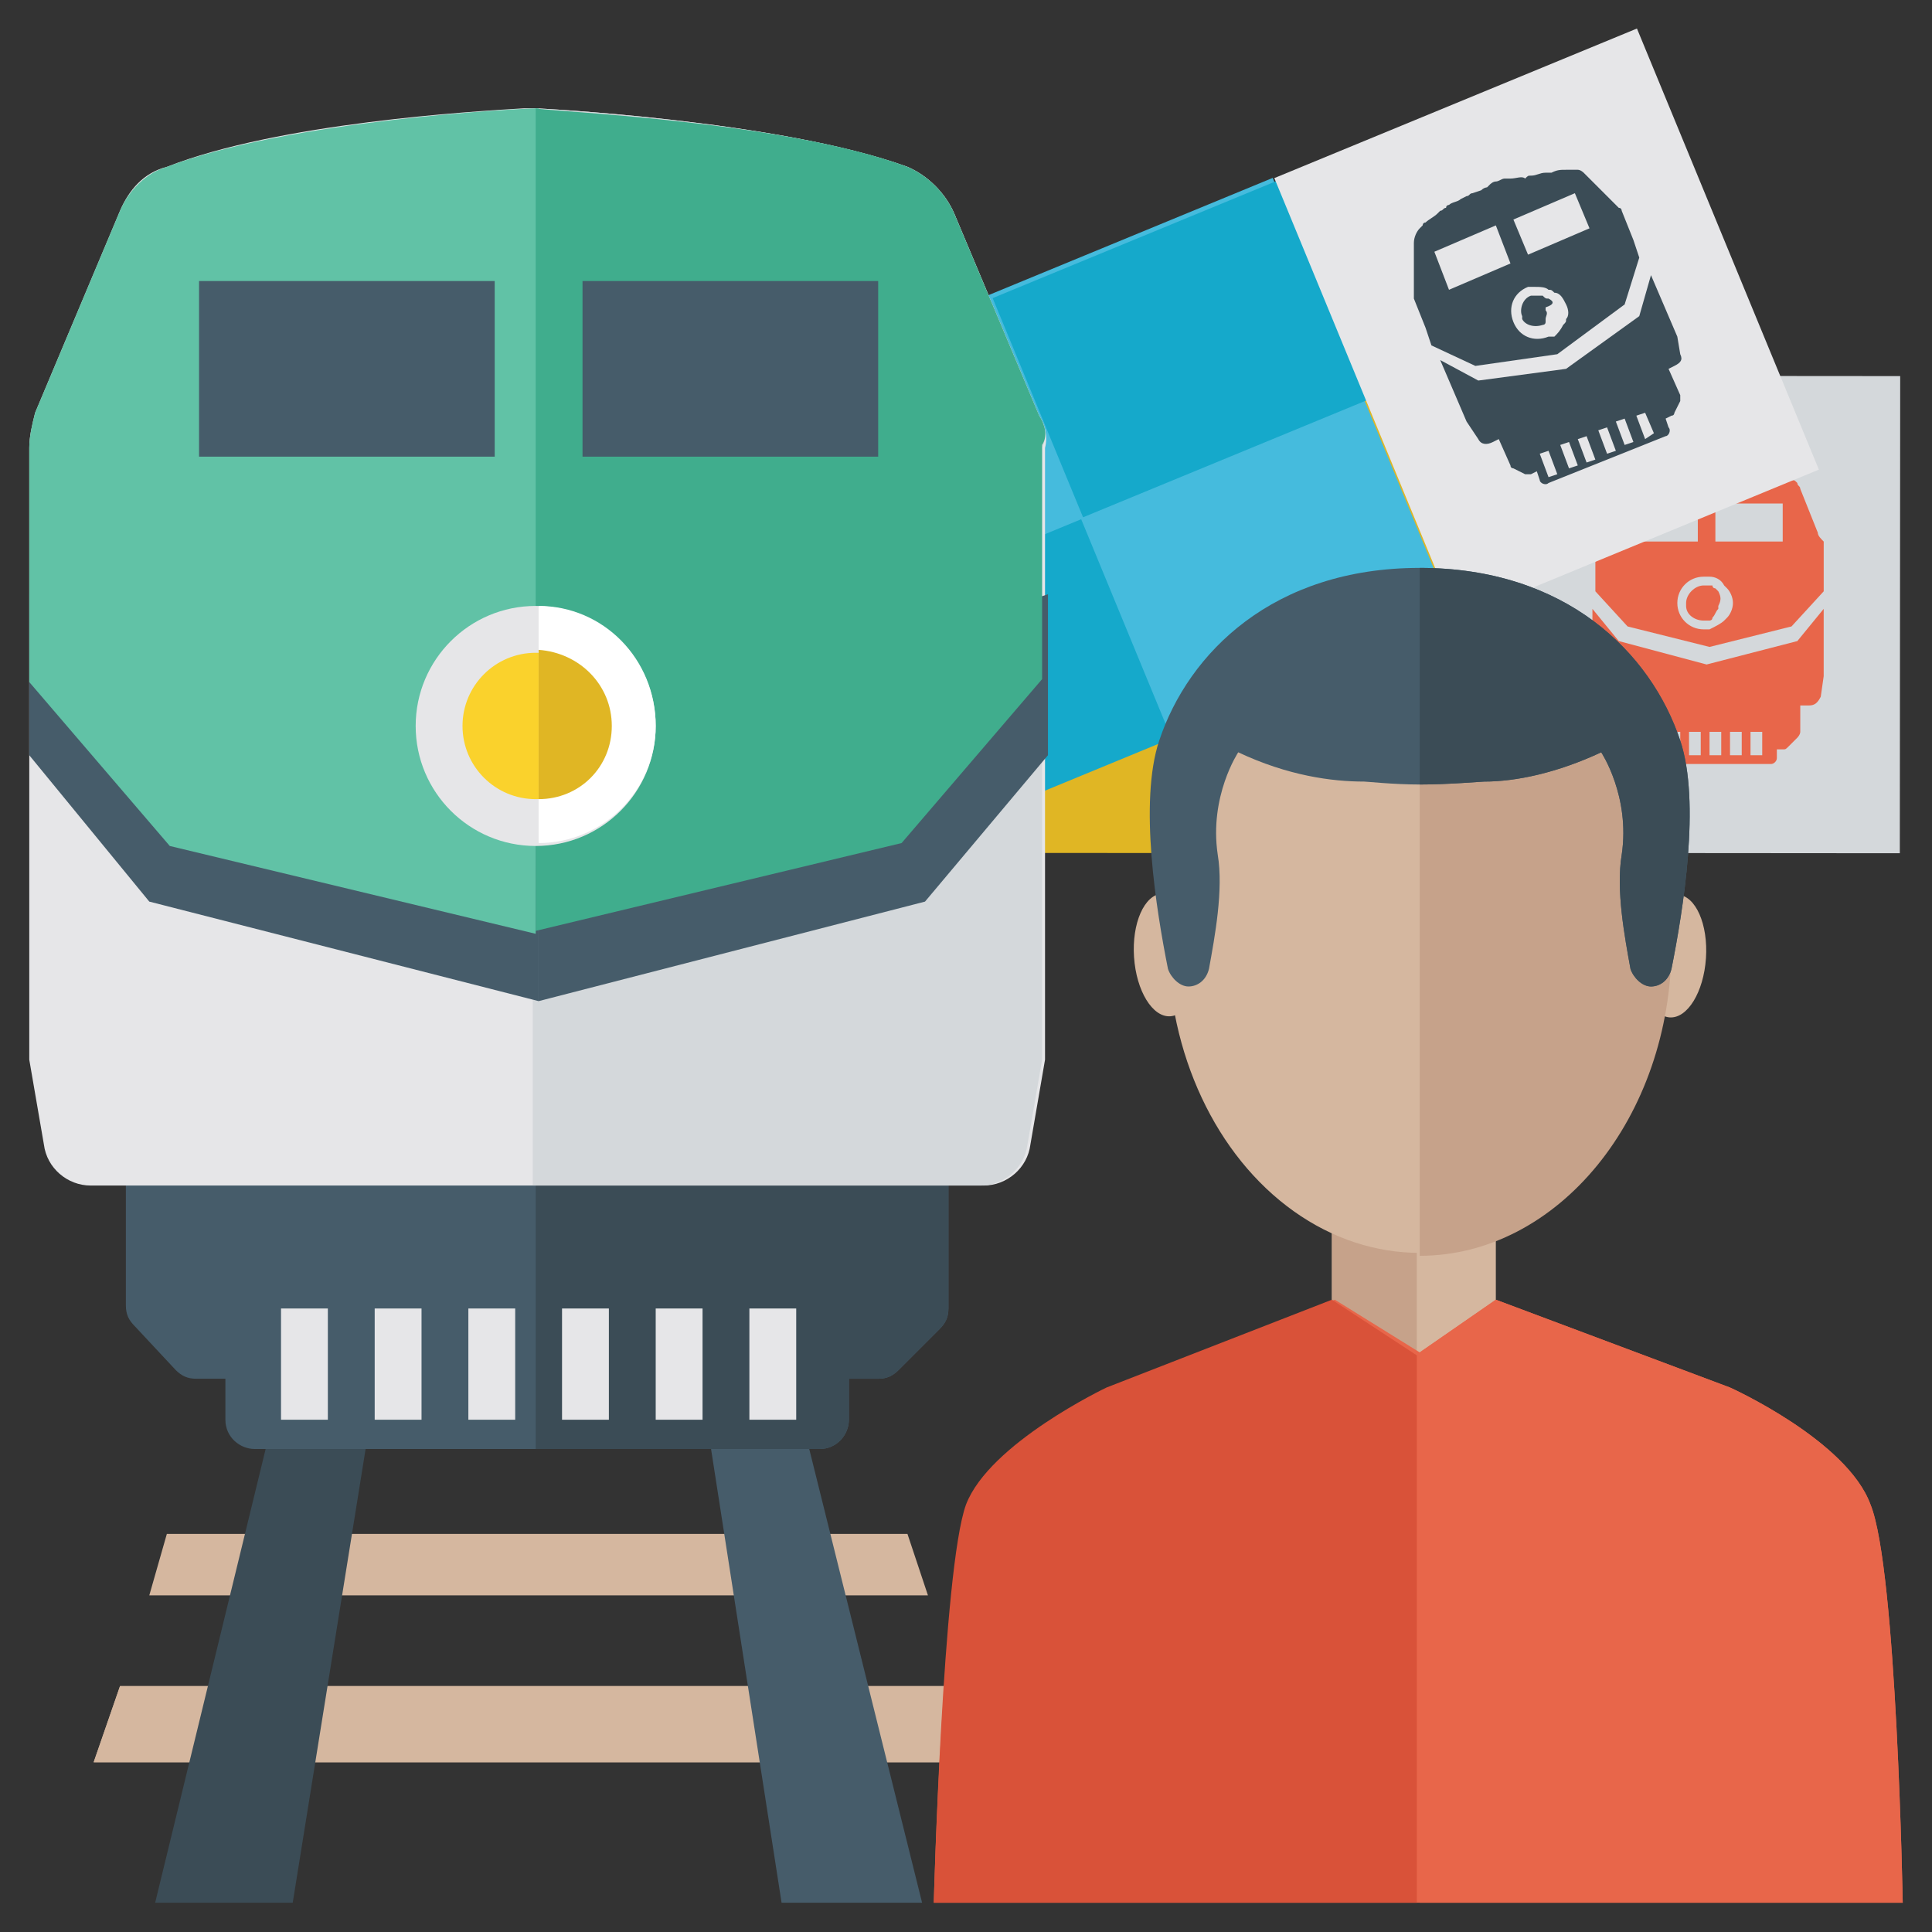 <svg xmlns="http://www.w3.org/2000/svg" enable-background="new 0 0 66 66" viewBox="0 0 66 66" id="train-travel">
  <rect x="0" y="0" width="66" height="66" fill="#333333" stroke="none"/>
  <rect width="16.3" height="20.8" x="33" y="10.6" fill="#FAD22C" transform="rotate(-89.955 41.155 20.954)"></rect>
  <rect width="8.1" height="10.3" x="31.8" y="19.9" fill="#E0B624" transform="rotate(-89.955 35.918 25.02)"></rect>
  <rect width="8.1" height="10.5" x="42.2" y="11.7" fill="#E0B624" transform="rotate(-89.955 46.319 16.888)"></rect>
  <rect width="16.3" height="13.4" x="50.1" y="14.2" fill="#D4D8DB" transform="rotate(-89.955 58.275 20.968)"></rect>
  <path fill="#E8664A" d="M58.3,22.7L58.3,22.7l-3-0.8l-0.9-1.1l0,2.3l0.1,0.7c0,0.2,0.2,0.3,0.4,0.3l0.3,0l0,0.9
					c0,0.1,0,0.1,0.1,0.2l0.3,0.3c0,0,0.1,0.1,0.2,0.1l0.2,0l0,0.3c0,0.1,0.1,0.2,0.2,0.2l2.1,0l2.2,0c0.1,0,0.2-0.1,0.2-0.2l0-0.3
					l0.2,0c0.1,0,0.1,0,0.2-0.1l0.3-0.3c0,0,0.1-0.1,0.1-0.2l0-0.9l0.3,0c0.2,0,0.3-0.1,0.4-0.3l0.1-0.7l0-2.3l-0.9,1.1L58.3,22.7z
					 M56.7,25.8l-0.4,0l0-0.8l0.4,0L56.7,25.8z M57.4,25.8l-0.4,0l0-0.8l0.4,0L57.4,25.8z M58.1,25.8l-0.4,0l0-0.8l0.4,0L58.1,25.8z
					 M58.8,25.8l-0.4,0l0-0.8l0.4,0L58.8,25.8z M59.5,25.8l-0.4,0l0-0.8l0.4,0L59.5,25.8z M60.2,25.8l-0.4,0l0-0.8l0.4,0L60.2,25.8z
					"></path>
  <path fill="#E8664A" d="M62.1,18.2l-0.6-1.5c0-0.1-0.1-0.1-0.1-0.2c0,0,0,0,0,0c-0.1-0.1-0.1-0.1-0.2-0.1
					c-0.2-0.1-0.3-0.1-0.5-0.2c-0.1,0-0.1,0-0.2,0c-0.2,0-0.3-0.1-0.5-0.1c-0.1,0-0.1,0-0.2,0c-0.2,0-0.5-0.1-0.7-0.1
					c-0.1,0-0.1,0-0.2,0c0,0-0.1,0-0.1,0c-0.1,0-0.2,0-0.3,0c-0.1,0-0.2,0-0.2,0l0,0l0,0c0,0,0,0,0,0l-0.1,0c0,0-0.1,0-0.2,0l-0.3,0
					c-0.1,0-0.2,0-0.3,0l-0.2,0c-0.1,0-0.3,0-0.4,0.1c0,0-0.1,0-0.1,0c-0.1,0-0.1,0-0.2,0c-0.1,0-0.1,0-0.2,0
					c-0.2,0-0.3,0.1-0.4,0.1c-0.1,0-0.1,0-0.2,0.1c-0.1,0-0.1,0-0.2,0.1c-0.2,0.1-0.3,0.2-0.4,0.4l-0.6,1.5c0,0.1,0,0.2,0,0.2l0,1.1
					l0,0.6l1.1,1.2l2.8,0.7l0,0l0,0l0,0l0,0l0,0l2.8-0.7l1.1-1.2l0-0.6l0-1.1C62.2,18.4,62.1,18.3,62.1,18.2z M58.6,17.2l2.3,0
					l0,1.3l-2.3,0L58.6,17.2z M55.7,17.2l2.3,0l0,1.3l-2.3,0L55.7,17.2z M59.2,20.6c0,0.2-0.1,0.4-0.2,0.5c0,0-0.1,0.1-0.1,0.1
					c-0.1,0.1-0.3,0.2-0.5,0.3c0,0,0,0-0.1,0c0,0-0.1,0-0.1,0l0,0c-0.5,0-0.9-0.4-0.9-0.9l0,0c0-0.5,0.4-0.9,0.9-0.9l0,0
					c0,0,0.1,0,0.1,0c0,0,0,0,0.1,0c0.2,0,0.4,0.1,0.5,0.3c0,0,0.1,0.1,0.1,0.1C59.1,20.2,59.2,20.4,59.2,20.6
					C59.2,20.5,59.2,20.5,59.2,20.6z"></path>
  <path fill="#E8664A" d="M58.7,20.2C58.7,20.2,58.7,20.2,58.7,20.2c-0.1-0.1-0.1-0.1-0.1-0.1c0,0-0.1,0-0.1-0.1c0,0,0,0-0.1,0
					c-0.1,0-0.1,0-0.2,0l0,0c-0.3,0-0.6,0.3-0.6,0.6c0,0,0,0.1,0,0.1c0,0.3,0.3,0.5,0.6,0.5l0,0l0,0c0,0,0,0,0,0c0,0,0,0,0.1,0
					c0,0,0.1,0,0.1,0c0,0,0,0,0,0c0,0,0,0,0,0c0,0,0.1,0,0.1-0.1c0.1-0.1,0.1-0.2,0.2-0.3c0,0,0-0.1,0-0.1
					C58.8,20.5,58.8,20.4,58.7,20.2C58.7,20.3,58.7,20.2,58.7,20.2z"></path>
  <g>
    <rect width="16.3" height="20.8" x="28.9" y="7.2" fill="#45BBDD" transform="rotate(-112.415 37.003 17.615)"></rect>
    <rect width="8.1" height="10.3" x="29.6" y="18.2" fill="#15A9CB" transform="rotate(-112.415 33.716 23.375)"></rect>
    <rect width="8.1" height="10.5" x="36.1" y="6.7" fill="#15A9CB" transform="rotate(-112.415 40.221 11.885)"></rect>
    <rect width="16.3" height="13.4" x="44.7" y="4.4" fill="#E6E6E8" transform="rotate(-112.415 52.83 11.087)"></rect>
    <path fill="#3B4C56" d="M53.5,12.6L53.5,12.6l-3,0.4l-1.3-0.7l0.9,2.1l0.4,0.6c0.1,0.2,0.3,0.2,0.5,0.1l0.2-0.1l0.4,0.9
					c0,0.1,0.1,0.1,0.1,0.1l0.4,0.2c0.1,0,0.1,0,0.2,0l0.2-0.1l0.1,0.3c0,0.1,0.2,0.2,0.3,0.1l2-0.8l2-0.8c0.1,0,0.2-0.2,0.1-0.3
					l-0.1-0.3l0.2-0.1c0.1,0,0.1-0.1,0.1-0.1l0.2-0.4c0-0.1,0-0.1,0-0.2l-0.4-0.9l0.2-0.1c0.2-0.1,0.3-0.2,0.2-0.4l-0.1-0.6
					l-0.9-2.1l-0.4,1.4L53.5,12.6z M53.2,16.2l-0.3,0.1l-0.3-0.8l0.3-0.1L53.2,16.2z M53.9,15.9l-0.3,0.1l-0.3-0.8l0.3-0.1
					L53.9,15.9z M54.5,15.7l-0.3,0.1L53.9,15l0.3-0.1L54.5,15.7z M55.2,15.4l-0.3,0.1l-0.3-0.8l0.3-0.1L55.2,15.4z M55.8,15.1
					l-0.3,0.1l-0.3-0.8l0.3-0.1L55.8,15.1z M56.5,14.8L56.2,15l-0.3-0.8l0.3-0.1L56.5,14.8z"></path>
    <path fill="#3B4C56" d="M55.3,7.1l-1.2-1.2c0,0-0.1-0.1-0.2-0.1c0,0,0,0-0.1,0c-0.1,0-0.2,0-0.3,0c-0.2,0-0.3,0-0.5,0.1
					c-0.1,0-0.1,0-0.2,0c-0.2,0-0.3,0.1-0.5,0.1c-0.1,0-0.1,0-0.2,0.1C52,6,51.8,6.1,51.6,6.1c-0.1,0-0.1,0-0.1,0c0,0-0.1,0-0.1,0
					c-0.1,0-0.2,0.1-0.3,0.1c-0.1,0-0.2,0.1-0.2,0.1l0,0l0,0c0,0,0,0,0,0l-0.1,0.1c0,0-0.1,0-0.2,0.1l-0.3,0.1
					c-0.1,0-0.1,0.1-0.2,0.1l-0.2,0.1c-0.1,0.1-0.3,0.1-0.4,0.2c0,0-0.1,0-0.1,0.1c-0.1,0-0.1,0.1-0.2,0.1c0,0-0.1,0.1-0.1,0.1
					c-0.1,0.1-0.3,0.2-0.4,0.3c-0.1,0-0.1,0.1-0.1,0.1c0,0-0.1,0.1-0.1,0.1c-0.1,0.1-0.2,0.3-0.2,0.5l0,1.7c0,0.1,0,0.2,0,0.2l0.4,1
					l0.2,0.6l1.5,0.7l2.8-0.4l0,0l0,0l0,0l0,0l0,0l2.3-1.7l0.5-1.6l-0.2-0.6l-0.4-1C55.4,7.2,55.4,7.1,55.3,7.1z M51.7,7.5l2.1-0.9
					l0.5,1.2l-2.1,0.9L51.7,7.5z M49,8.6l2.1-0.9L51.6,9l-2.1,0.9L49,8.6z M53.5,10.4c0.1,0.2,0.1,0.4,0,0.5c0,0.1,0,0.1-0.1,0.2
					c-0.1,0.2-0.2,0.3-0.3,0.4c0,0,0,0-0.1,0c0,0,0,0-0.1,0l0,0c-0.5,0.2-1,0-1.2-0.5l0,0c-0.2-0.5,0-1,0.5-1.2l0,0c0,0,0.1,0,0.1,0
					c0,0,0,0,0.1,0c0.2,0,0.4,0,0.5,0.1c0.1,0,0.1,0,0.2,0.1C53.3,10,53.4,10.2,53.5,10.4C53.5,10.4,53.5,10.4,53.5,10.4z"></path>
    <path fill="#3B4C56" d="M52.9,10.2C52.9,10.2,52.9,10.2,52.9,10.2c-0.1,0-0.1,0-0.2-0.1c0,0-0.1,0-0.1,0c0,0,0,0-0.1,0
					c-0.1,0-0.1,0-0.2,0l0,0c-0.3,0.1-0.4,0.5-0.3,0.7c0,0,0,0.1,0,0.1c0.1,0.2,0.4,0.3,0.7,0.2l0,0l0,0c0,0,0,0,0,0c0,0,0,0,0,0
					c0,0,0.1,0,0.1-0.1c0,0,0,0,0,0c0,0,0,0,0,0c0,0,0-0.1,0-0.1c0-0.1,0.1-0.2,0-0.3c0,0,0-0.1,0-0.1
					C53.1,10.4,53.1,10.3,52.9,10.2C53,10.2,53,10.2,52.9,10.2z"></path>
  </g>
  <g>
    <polygon fill="#D5B79F" points="31.7 54.5 5.1 54.5 5.7 52.4 31 52.4"></polygon>
    <polygon fill="#D5B79F" points="33.5 60.2 3.2 60.2 4.1 57.6 32.7 57.6"></polygon>
    <line x1="5.7" x2="31" y1="52.4" y2="52.4" fill="#D5B79F"></line>
    <polygon fill="#D5B79F" points="33.5 60.2 3.2 60.2 4.1 57.6 32.7 57.6"></polygon>
    <g>
      <polygon fill="#3B4C56" points="10 65 5.3 65 10 45.7 13.1 45.7"></polygon>
      <polygon fill="#465C6A" points="31.5 65 26.7 65 23.7 45.7 26.7 45.7"></polygon>
    </g>
    <g>
      <path fill="#465C6A" d="M18.4,39H4.3v5.6c0,0.3,0.1,0.5,0.3,0.7L6,46.8c0.2,0.2,0.4,0.3,0.7,0.3h1v1.4c0,0.6,0.5,1,1,1h9.6H28
					c0.6,0,1-0.5,1-1v-1.4h1c0.3,0,0.5-0.1,0.7-0.3l1.4-1.4c0.2-0.2,0.3-0.4,0.3-0.7V39H18.4z"></path>
      <path fill="#3B4C56" d="M18.3,39v10.5H28c0.6,0,1-0.5,1-1v-1.4h1c0.3,0,0.5-0.1,0.7-0.3l1.4-1.4c0.2-0.2,0.3-0.4,0.3-0.7V39
					H18.3z"></path>
      <path fill="#E6E6E8" d="M35.5,14.2l-2.9-6.9c-0.3-0.7-0.9-1.3-1.6-1.6c-4.4-1.6-12.7-2-12.7-2s-0.1,0-0.4,0
					C16.2,3.8,9.5,4.2,5.7,5.7C4.9,5.9,4.4,6.5,4.1,7.2l-2.9,6.9C1.1,14.5,1,14.9,1,15.3v20.9l0.5,2.9c0.1,0.8,0.8,1.4,1.6,1.4h30.5
					c0.8,0,1.5-0.6,1.6-1.4l0.5-2.9V15.3C35.8,14.9,35.7,14.5,35.5,14.2z"></path>
      <path fill="#D4D8DB" d="M35.5,14.2l-2.9-6.9c-0.3-0.7-0.9-1.3-1.6-1.6c-4.4-1.6-12.7-2-12.7-2s0,0-0.1,0v36.8h15.3
					c0.8,0,1.5-0.6,1.6-1.4l0.5-2.9V15.3C35.8,14.9,35.7,14.5,35.5,14.2z"></path>
      <polygon fill="#465C6A" points="35.8 25.8 31.6 30.8 18.4 34.2 18.4 26.1 35.8 20.3"></polygon>
      <polygon fill="#465C6A" points="1 25.8 5.1 30.8 18.4 34.2 18.4 26.1 1 20.3"></polygon>
      <path fill="#61C2A6" d="M18.4,3.7L18.4,3.7L18.4,3.7c-0.6,0-8.5,0.4-12.7,2C5,5.9,4.4,6.5,4.1,7.2l-2.9,6.9
						C1.1,14.5,1,14.9,1,15.3v8l4.8,5.6l12.5,3v0l0,0L18.4,3.7L18.4,3.7z"></path>
      <path fill="#40AD8D" d="M35.5,14.2l-2.9-6.9c-0.3-0.7-0.9-1.3-1.6-1.6c-4.3-1.6-12.5-1.9-12.7-2v0h0h0v28.1h0l0,0v0l12.5-3
						l4.8-5.6v-8C35.8,14.9,35.7,14.5,35.5,14.2z"></path>
      <rect width="10.1" height="6" x="19.9" y="9.6" fill="#465C6A"></rect>
      <rect width="10.1" height="6" x="6.8" y="9.6" fill="#465C6A"></rect>
      <rect width="1.6" height="3.8" x="19.2" y="44.7" fill="#E6E6E8"></rect>
      <rect width="1.6" height="3.8" x="22.4" y="44.7" fill="#E6E6E8"></rect>
      <rect width="1.6" height="3.8" x="25.6" y="44.7" fill="#E6E6E8"></rect>
      <rect width="1.6" height="3.8" x="16" y="44.7" fill="#E6E6E8"></rect>
      <rect width="1.6" height="3.8" x="12.8" y="44.7" fill="#E6E6E8"></rect>
      <rect width="1.6" height="3.8" x="9.6" y="44.7" fill="#E6E6E8"></rect>
    </g>
    <g>
      <circle cx="18.3" cy="24.8" r="4.1" fill="#E6E6E8"></circle>
      <circle cx="18.3" cy="24.8" r="2.5" fill="#FAD22C"></circle>
      <path fill="#FFF" d="M18.4,20.7v8.1c2.2,0,4-1.8,4-4C22.4,22.5,20.6,20.7,18.4,20.7z"></path>
      <path fill="#E0B624" d="M18.4,22.2v5.1c1.4,0,2.5-1.1,2.5-2.5C20.9,23.4,19.8,22.3,18.4,22.2z"></path>
    </g>
  </g>
  <g>
    <rect width="5.6" height="7.5" x="45.5" y="39.9" fill="#D5B79F"></rect>
    <rect width="2.9" height="7.5" x="45.5" y="39.9" fill="#C6A28A"></rect>
    <ellipse cx="57.1" cy="32.7" fill="#D5B79F" rx="2.1" ry="1.1" transform="matrix(.067 -.998 .998 .067 20.72 87.455)"></ellipse>
    <ellipse cx="39.8" cy="32.7" fill="#D5B79F" rx="2.1" ry="1.1" transform="matrix(-.067 -.998 .998 -.067 9.87 74.533)"></ellipse>
    <ellipse cx="48.5" cy="32.2" fill="#D5B79F" rx="8.6" ry="10.6"></ellipse>
    <path fill="#C6A28A" d="M48.5,21.7v21.2c4.7,0,8.6-4.7,8.6-10.6S53.2,21.7,48.5,21.7z"></path>
    <path fill="#E8664A" d="M63.9,51.4c-0.8-2.2-4.8-4-4.8-4l-8-3l-2.6,1.8l-2.9-1.8l-7.7,3c0,0-4,1.9-4.8,4
				C32.2,53.6,31.9,65,31.9,65h16.5H65C65,65,64.8,53.6,63.9,51.4z"></path>
    <g>
      <path fill="#D95239" d="M45.5,44.4l-7.7,3c0,0-4,1.9-4.8,4C32.2,53.6,31.9,65,31.9,65h16.5V46.3L45.5,44.4z"></path>
      <path fill="#E8664A" d="M65,65c0,0-0.2-11.4-1.1-13.6c-0.8-2.2-4.8-4-4.8-4l-8-3l-2.6,1.8l0,0V65l0,0H65z"></path>
    </g>
    <path fill="#465C6A" d="M57.4,25.3c-1-3-3.9-5.9-8.9-5.9c-5,0-7.9,2.9-8.9,5.9c-0.7,2.1-0.1,5.8,0.3,7.8c0.1,0.3,0.4,0.6,0.7,0.6
			h0c0.3,0,0.6-0.2,0.7-0.6c0.2-1.1,0.5-2.7,0.3-3.9c-0.3-2,0.7-3.5,0.7-3.5c1.7,0.8,3.2,1,4.3,1c0.1,0,1,0.1,1.9,0.1
			c1,0,2.1-0.1,2.2-0.1c1.1,0,2.5-0.3,4-1c0,0,1,1.5,0.7,3.5c-0.2,1.2,0.1,2.8,0.3,3.9c0.1,0.3,0.4,0.6,0.7,0.6
			c0.3,0,0.6-0.2,0.7-0.6C57.5,31.1,58.1,27.4,57.4,25.3z"></path>
    <path fill="#3B4C56" d="M57.4,25.3c-1-3-3.9-5.9-8.9-5.9l0,0v7.4c0,0,0,0,0,0c1,0,2.1-0.1,2.2-0.1c1.1,0,2.5-0.3,4-1
			c0,0,1,1.5,0.7,3.5c-0.2,1.2,0.1,2.8,0.3,3.9c0.1,0.3,0.4,0.6,0.7,0.6c0.3,0,0.6-0.2,0.7-0.6C57.5,31.1,58.1,27.4,57.4,25.3z"></path>
  </g>
</svg>

